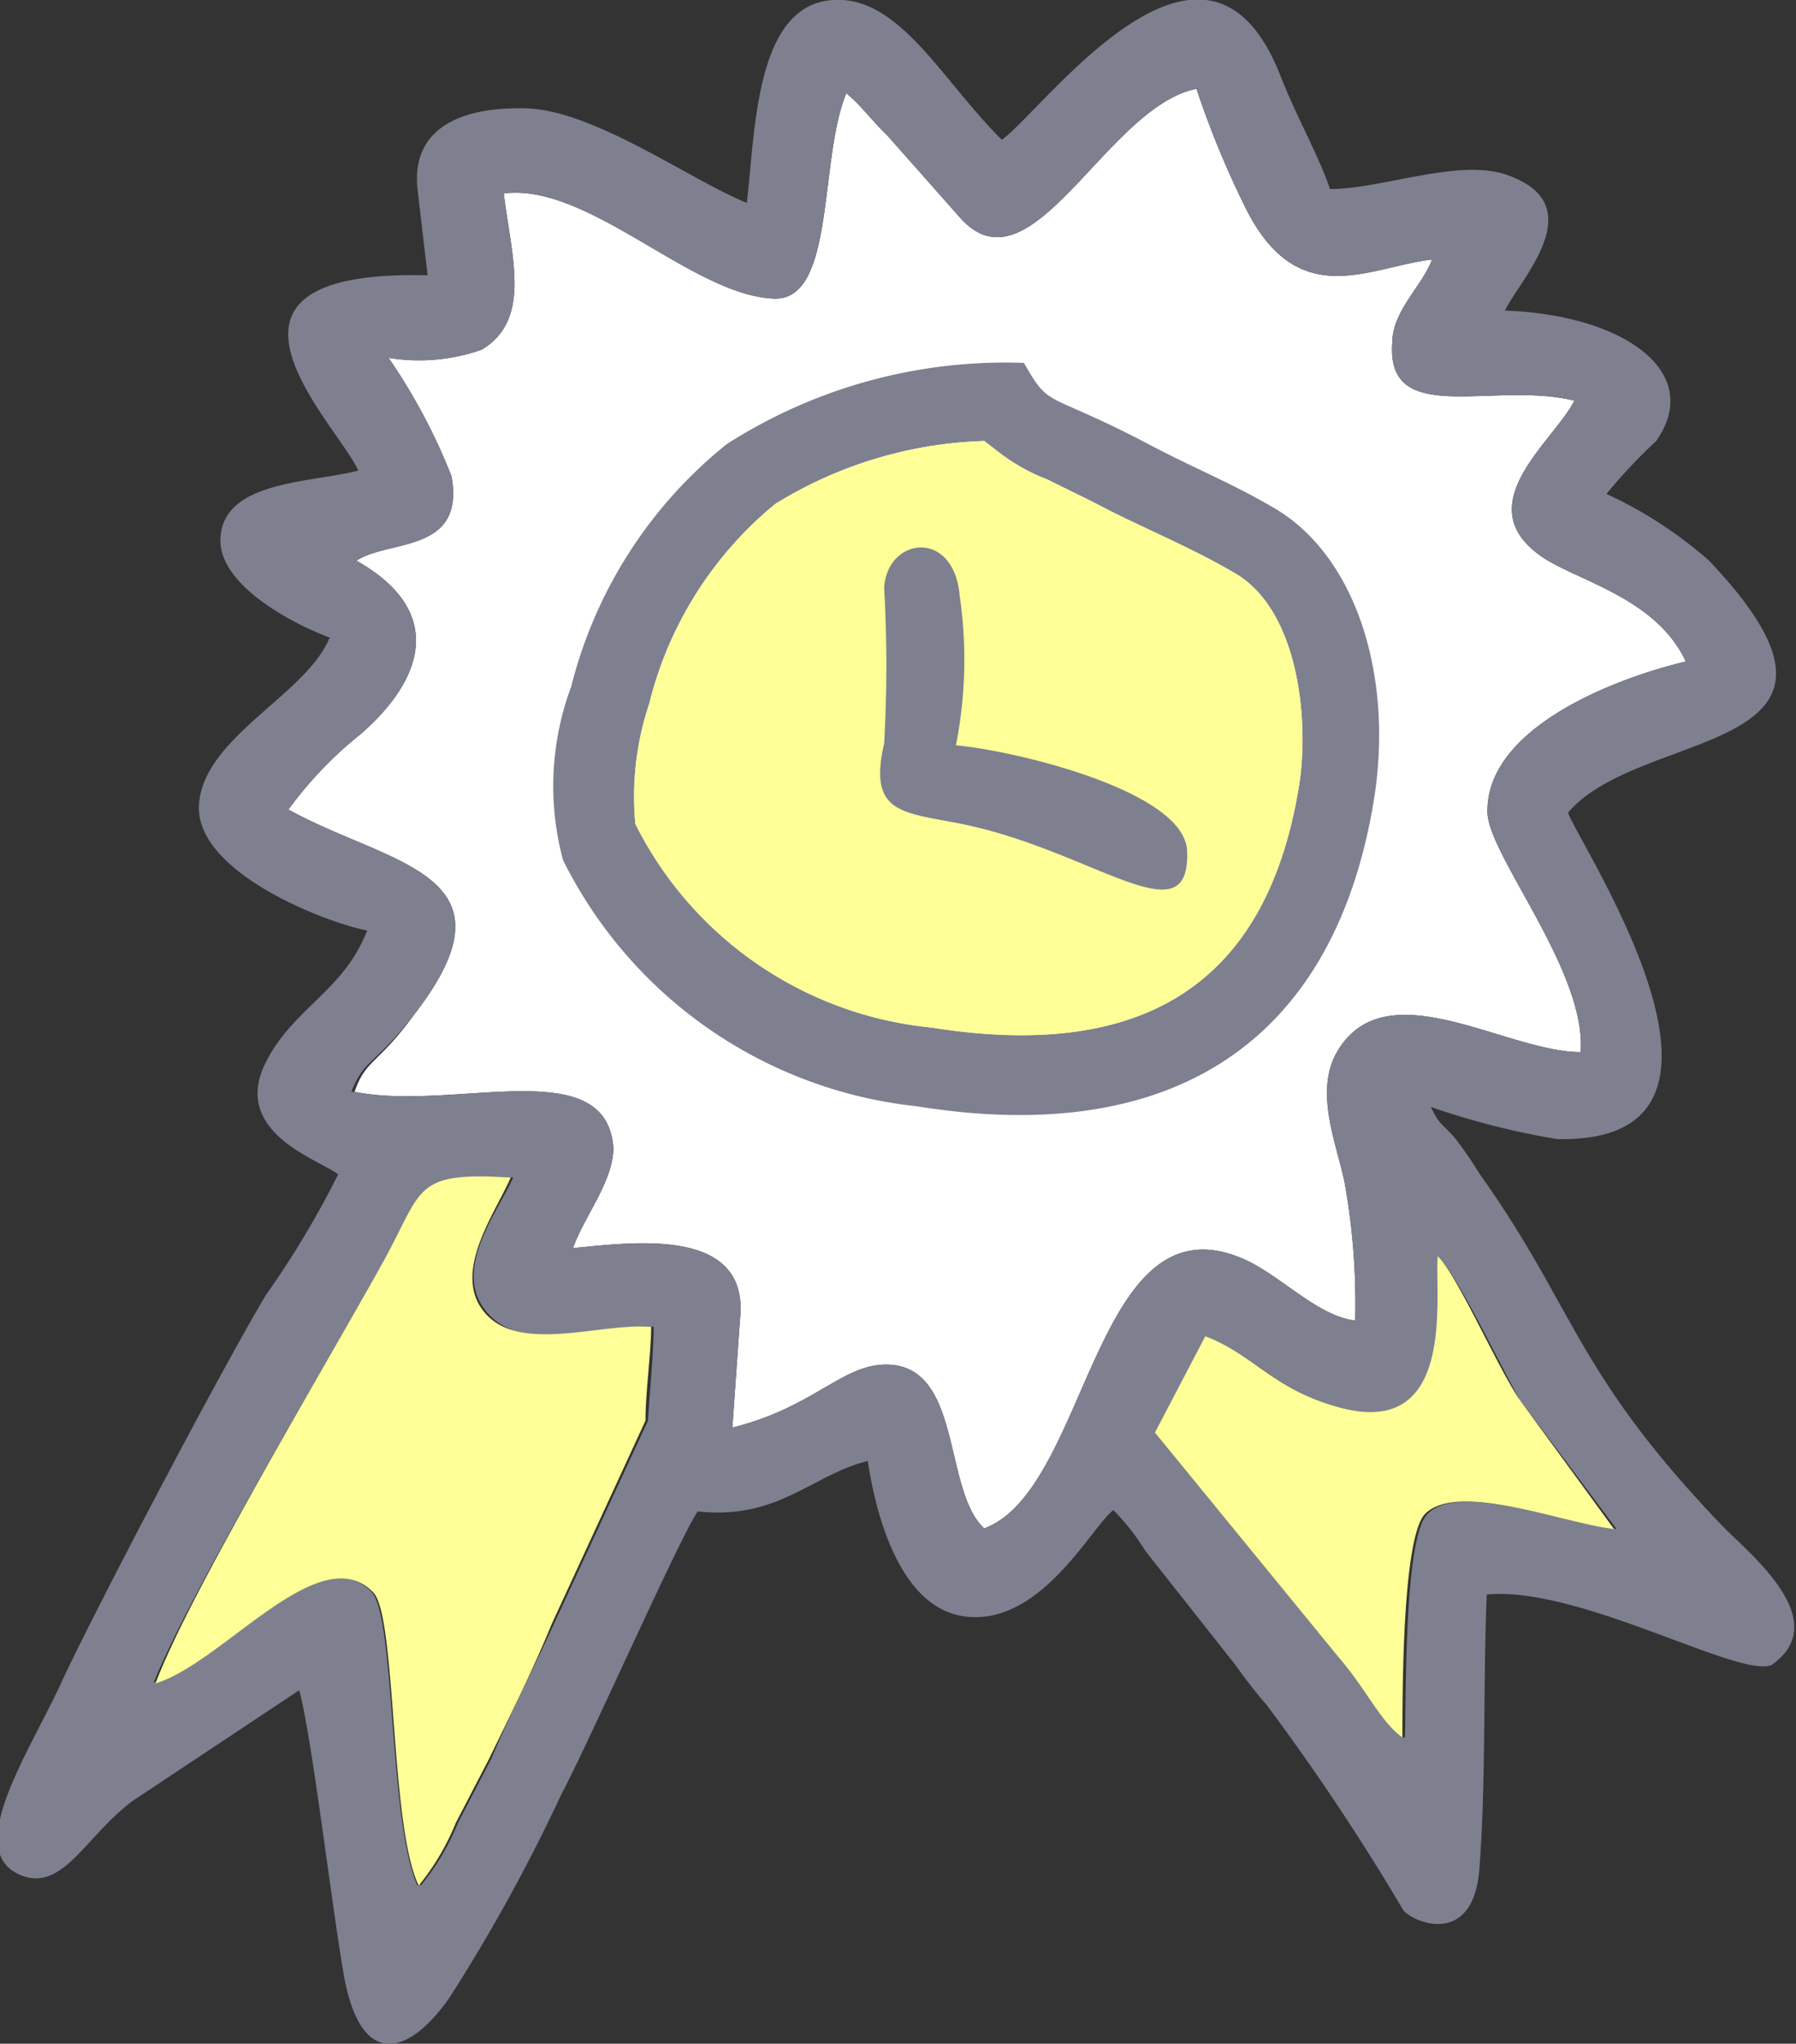 <svg xmlns="http://www.w3.org/2000/svg" viewBox="0 0 28.52 32.44"><rect x="0" y="0" width="28.52" height="32.44" fill="#333333" stroke="none"/><defs><style>.cls-2{fill-rule:evenodd;fill:#7e8090}</style></defs><g id="Слой_2" data-name="Слой 2"><g id="Layer_1" data-name="Layer 1"><path d="M16.55 5.89zM5.63 17.33c1.58.32 4-.64 4.11.89 0 .53-.47 1.1-.64 1.59.9-.08 2.82-.37 2.65 1.14l-.12 1.71c1.29-.32 1.74-1 2.44-1 1.22 0 .9 2 1.56 2.6 1.66-.62 1.73-5.24 4.06-4.3.61.24 1.21.93 1.83 1a10.83 10.83 0 0 0-.17-2.2c-.13-.62-.48-1.43-.12-2.06.77-1.33 2.68 0 3.87 0 .1-1.29-1.5-3.16-1.48-3.83 0-1.28 1.9-2.07 3.15-2.37-.48-1.03-1.77-1.29-2.31-1.68C23.31 8 24.68 7 25 6.36c-1.29-.32-3 .44-2.89-.93 0-.49.48-.9.63-1.31-1 .11-2.16.88-3-.9A14.56 14.56 0 0 1 19 1.41c-1.43.28-2.62 3.31-3.75 2.05l-1.16-1.31c-.26-.25-.39-.45-.65-.67-.44 1.05-.17 3.28-1.14 3.26C11 4.7 9.35 2.9 8 3.07c.12 1 .45 2-.35 2.48a3 3 0 0 1-1.48.13 9.34 9.34 0 0 1 1 1.88c.22 1.23-1 1-1.51 1.34 1.42.8 1.07 1.88.07 2.75a6.23 6.23 0 0 0-1.15 1.2c1.61.89 3.74 1 2 3.25-.58.8-.77.71-.95 1.23z" fill-rule="evenodd" fill="#fff"/><path class="cls-2" d="M22.27 27.58c-.35-.25-.55-.75-1-1.26l-2.92-3.57.8-1.53c.76.29 1.12.84 2.09 1.12 1.91.54 1.55-1.75 1.6-2.39.3.28 1 1.76 1.29 2.26l1.54 2.06c-.84-.09-2.51-.75-3-.24-.37.36-.34 2.83-.36 3.55zM5.63 17.33c1.58.32 4-.64 4.11.89 0 .53-.47 1.1-.64 1.59.9-.08 2.82-.37 2.65 1.14l-.12 1.71c1.29-.32 1.74-1 2.44-1 1.22 0 .9 2 1.56 2.6 1.66-.62 1.73-5.24 4.06-4.3.61.24 1.21.93 1.83 1a10.83 10.83 0 0 0-.17-2.2c-.13-.62-.48-1.43-.12-2.06.77-1.33 2.68 0 3.87 0 .1-1.29-1.5-3.16-1.48-3.83 0-1.28 1.9-2.07 3.15-2.37-.48-1.03-1.77-1.29-2.31-1.68C23.31 8 24.68 7 25 6.36c-1.29-.32-3 .44-2.89-.93 0-.49.48-.9.63-1.31-1 .11-2.16.88-3-.9A14.56 14.56 0 0 1 19 1.41c-1.43.28-2.62 3.31-3.75 2.05l-1.16-1.31c-.26-.25-.39-.45-.65-.67-.44 1.05-.17 3.28-1.14 3.26C11 4.7 9.35 2.9 8 3.07c.12 1 .45 2-.35 2.48a3 3 0 0 1-1.48.13 9.34 9.34 0 0 1 1 1.88c.22 1.23-1 1-1.51 1.34 1.42.8 1.07 1.88.07 2.75a6.23 6.23 0 0 0-1.15 1.2c1.61.89 3.74 1 2 3.25-.62.8-.8.71-1 1.23zm1 12.6c-.46-1-.35-4.27-.73-4.66-.85-.89-2.39 1.11-3.46 1.44C3 25.3 5.18 21.66 6.1 20c.63-1.13.47-1.39 2.05-1.31-.25.56-1 1.49-.4 2.16s1.8.15 2.63.21c0 .4-.06 1-.09 1.49L8.8 25.77c-.35.76-.7 1.44-1 2.15l-.52 1a3.94 3.94 0 0 1-.59 1zm-1.4-19.8c-.37.9-2 1.57-2.07 2.64s2 1.87 2.67 2c-.36.93-1.11 1.2-1.56 2-.68 1.18.77 1.62 1.1 1.87a14.68 14.68 0 0 1-1.15 1.92c-.71 1.19-2.6 4.78-3.22 6.09-.5 1.12-1.65 2.77-.63 3.13.64.22 1-.64 1.73-1.19l2.65-1.76c.19.65.51 3.36.7 4.46.25 1.53 1 1.39 1.68.43a27.4 27.4 0 0 0 1.78-3.23c.47-.89 1.88-4.08 2.17-4.5 1.28.14 1.81-.58 2.7-.8.15 1 .57 2.36 1.56 2.47 1.2.14 2-1.44 2.34-1.69a3.61 3.61 0 0 1 .51.65l1.43 1.81a8 8 0 0 0 .5.64 36.61 36.61 0 0 1 2.17 3.26c.23.23 1.1.52 1.2-.64.11-1.39.06-3 .12-4.38 1.46-.14 4 1.33 4.52 1.12 1-.7-.34-1.76-.78-2.21-2.35-2.45-2.33-3.45-3.85-5.58a6.81 6.81 0 0 0-.39-.57c-.25-.28-.24-.2-.39-.5a12.27 12.27 0 0 0 2 .51c3.55.09.35-4.68.18-5.18 1.16-1.38 5.2-.88 2.24-4a6.69 6.69 0 0 0-1.63-1.06A8.59 8.59 0 0 1 26.3 7c.76-1.08-.49-2-2.4-2.07.2-.45 1.35-1.61.14-2.11-.77-.36-2.04.18-2.92.18-.18-.53-.52-1.12-.78-1.78-1.18-3.05-3.73.48-4.43 1C15 1.32 14.35.06 13.38 0 12-.08 12 2 11.86 3.22c-.86-.34-2.42-1.47-3.5-1.5S6.53 2.06 6.63 3l.16 1.37c-4-.1-1.42 2.37-1.1 3.1-.78.2-2.16.16-2.19 1.09-.02.74 1.18 1.36 1.76 1.57z"/><path class="cls-2" d="M16.26 5.76c.42.74.33.43 1.94 1.27.77.41 1.35.63 2.06 1.05 1.27.76 1.87 2.64 1.56 4.6-.61 3.78-3.11 5.55-7.26 4.88a7.11 7.11 0 0 1-5.62-3.91 4.52 4.52 0 0 1 .13-2.75 7.17 7.17 0 0 1 2.47-3.85 8.2 8.2 0 0 1 4.71-1.29zM15.63 7a6.68 6.68 0 0 0-3.32 1 5.94 5.94 0 0 0-2 3.17 4.61 4.61 0 0 0-.22 1.91 5.9 5.9 0 0 0 4.7 3.23c3.2.51 5.31-.54 5.84-3.85.16-1 0-2.75-1-3.35-.64-.38-1.34-.67-2-1-.34-.18-.68-.34-1-.5a3.05 3.05 0 0 1-.78-.44z"/><path d="M15.63 7a6.68 6.68 0 0 0-3.32 1 5.94 5.94 0 0 0-2 3.17 4.61 4.61 0 0 0-.22 1.91 5.9 5.9 0 0 0 4.7 3.23c3.2.51 5.31-.54 5.84-3.85.16-1 0-2.75-1-3.35-.64-.38-1.34-.67-2-1-.34-.18-.68-.34-1-.5a3.05 3.05 0 0 1-.78-.44zM6.65 29.93a3.94 3.94 0 0 0 .59-1l.52-1c.34-.7.69-1.39 1-2.15l1.49-3.23c0-.45.09-1.09.09-1.49-.82-.06-2.07.42-2.63-.21s.16-1.6.4-2.16c-1.54-.09-1.38.16-2.01 1.31-.92 1.66-3.1 5.3-3.63 6.72 1.07-.32 2.61-2.33 3.46-1.44.37.39.26 3.72.72 4.65zm15.62-2.35c0-.72 0-3.18.36-3.55.52-.52 2.2.15 3 .24l-1.51-2.07c-.34-.5-1-2-1.29-2.26-.05.64.31 2.94-1.6 2.39-1-.28-1.33-.83-2.09-1.12l-.8 1.53 2.92 3.57c.45.52.66 1.02 1.01 1.27z" fill="#ffff98" fill-rule="evenodd"/><path class="cls-2" d="M15.18 11.83a7 7 0 0 0 .06-2.37c-.09-1.07-1.15-.94-1.2-.13a21.78 21.78 0 0 1 0 2.47c-.26 1.13.3 1.09 1.24 1.28 2.1.43 3.64 1.85 3.57.41-.07-.95-2.77-1.58-3.67-1.66z"/></g></g></svg>